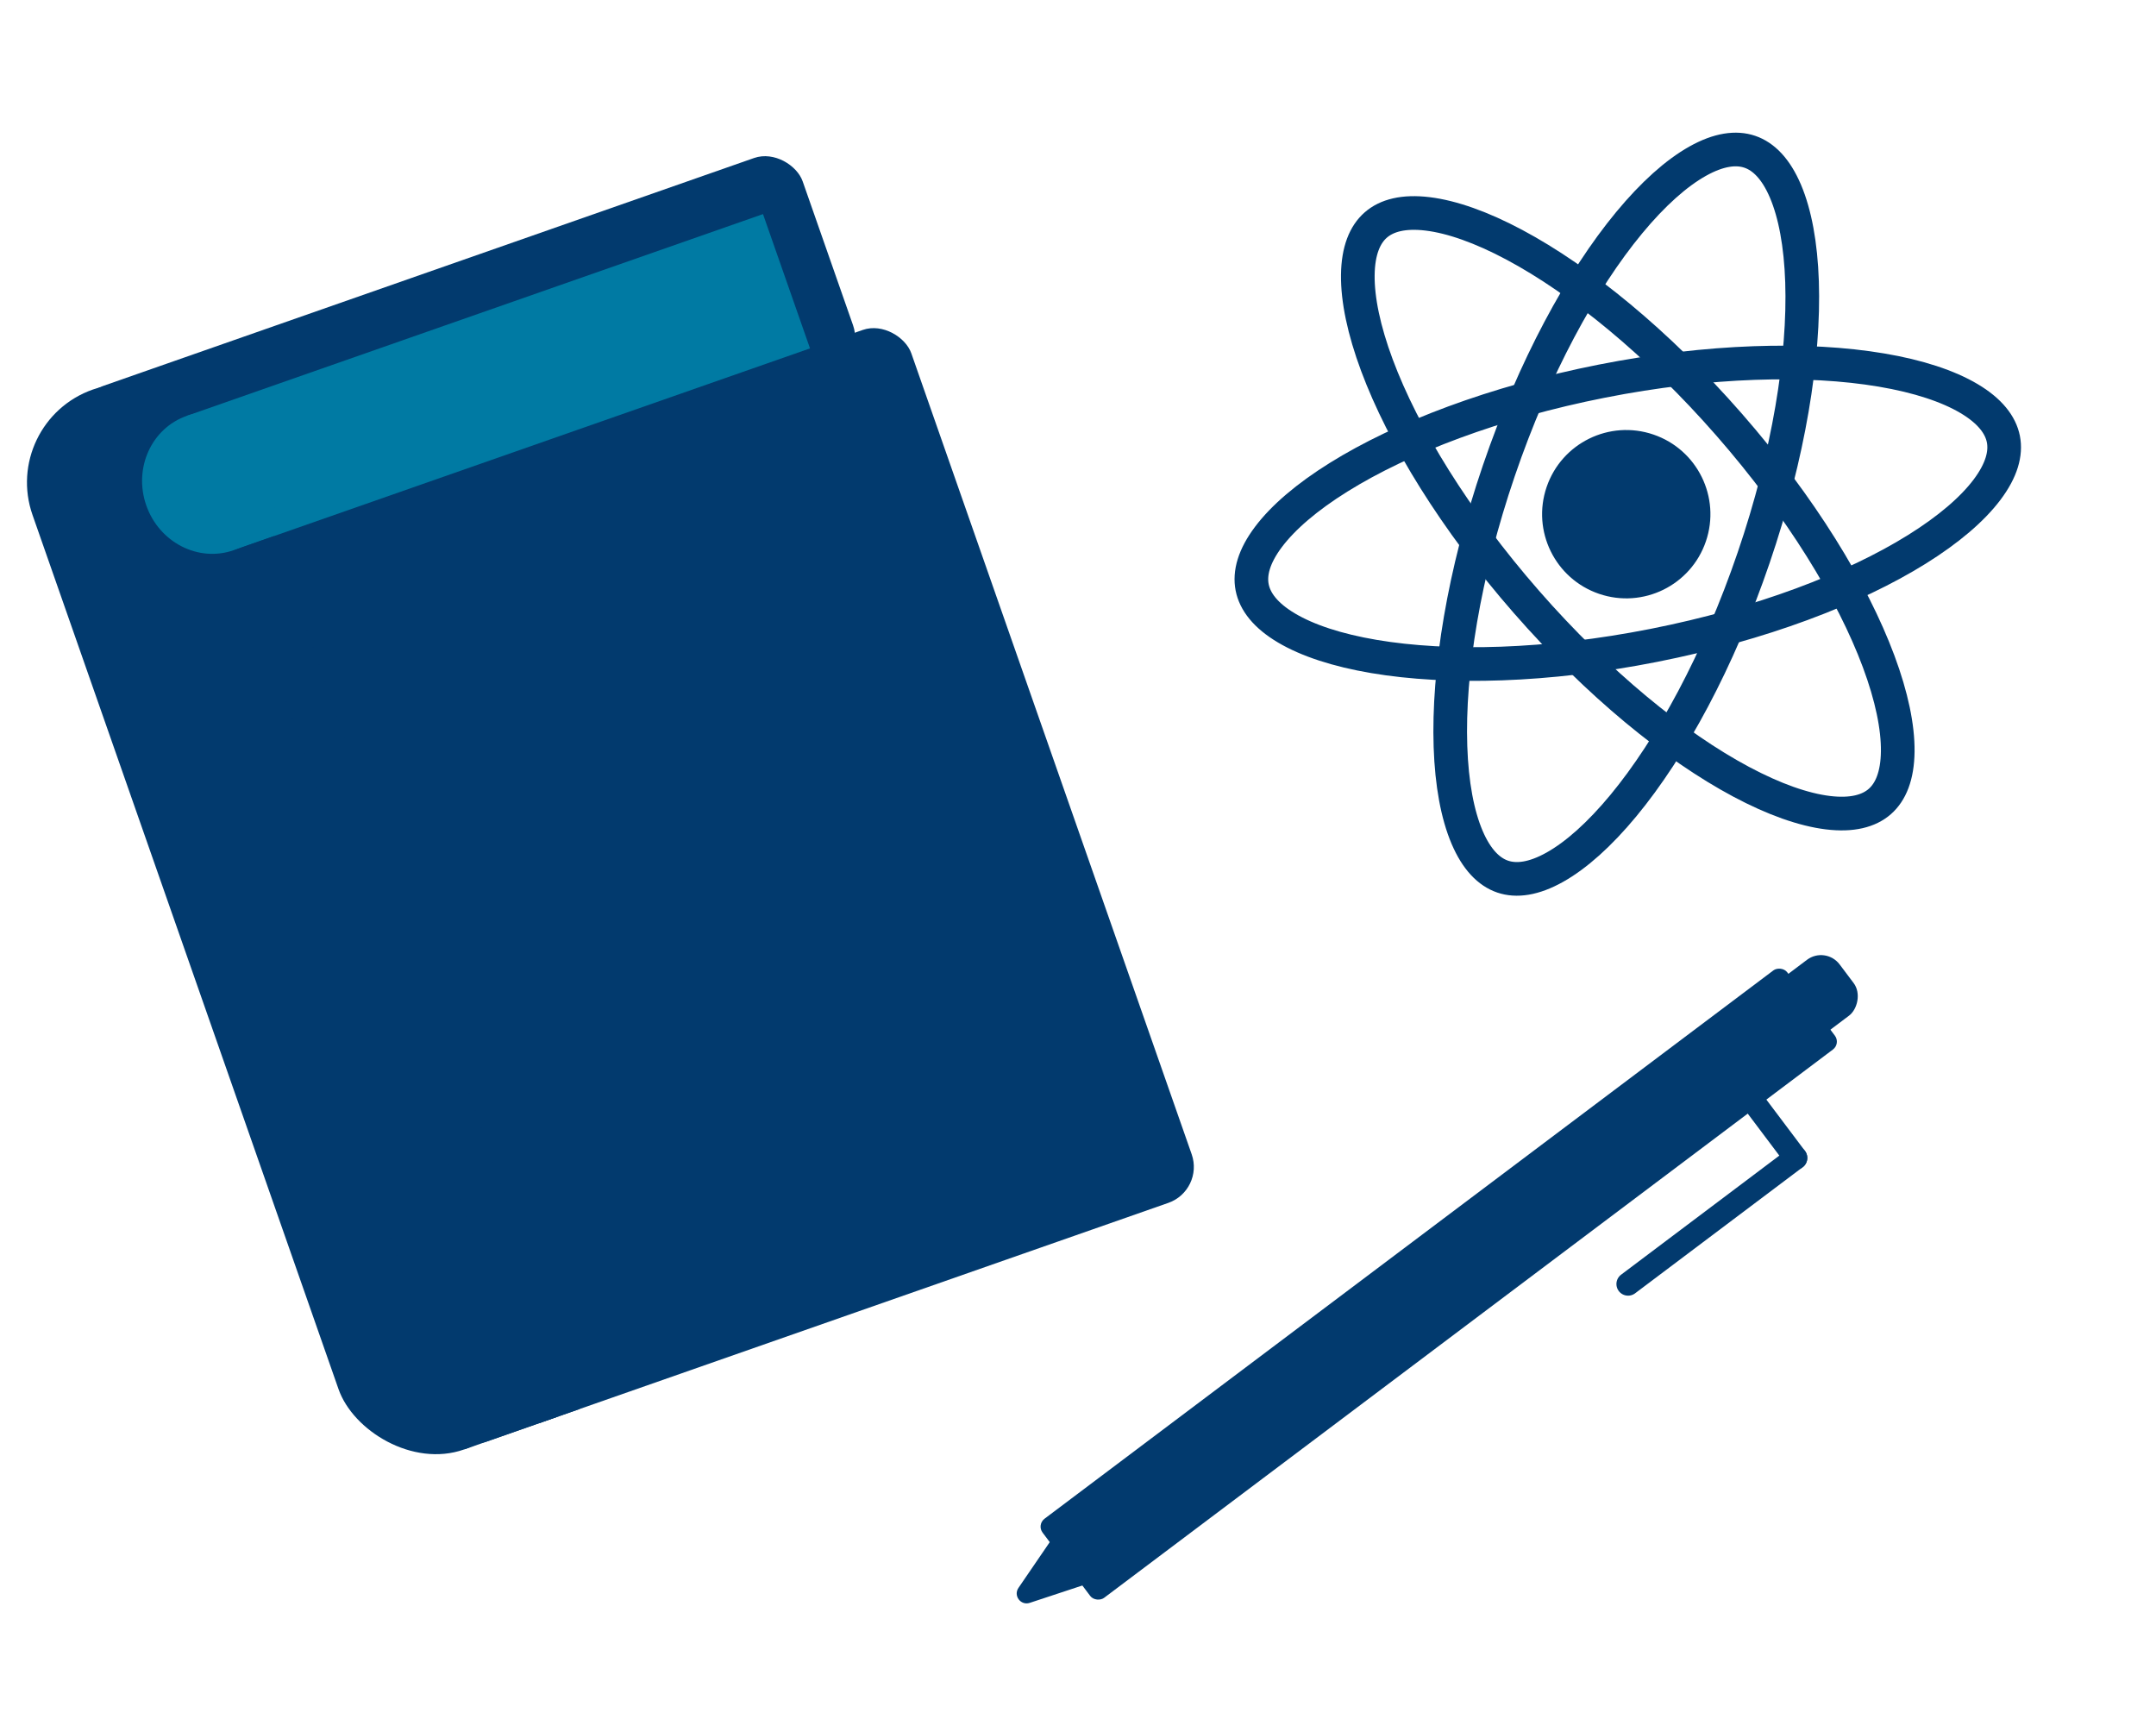 <svg width="287" height="228" viewBox="0 0 287 228" fill="none" xmlns="http://www.w3.org/2000/svg">
<rect x="8.938" y="53.044" width="101.963" height="30.437" rx="5.073" transform="rotate(-19.295 8.938 53.044)" fill="#023A6E"/>
<rect x="19.25" y="77.382" width="106.36" height="123.1" rx="5.073" transform="rotate(-19.295 19.25 77.382)" fill="#023A6E"/>
<rect y="56.172" width="26.209" height="149.478" rx="13.105" transform="rotate(-19.295 0 56.172)" fill="#023A6E"/>
<rect x="48.32" y="154.274" width="13.02" height="40.92" transform="rotate(-19.295 48.32 154.274)" fill="#023A6E"/>
<rect x="24.851" y="55.354" width="81.283" height="18.938" transform="rotate(-19.295 24.851 55.354)" fill="#007AA3"/>
<ellipse cx="27.979" cy="64.292" rx="9.013" ry="9.469" transform="rotate(-19.295 27.979 64.292)" fill="#007AA3"/>
<rect x="31.06" y="73.247" width="5.749" height="123.1" transform="rotate(-19.295 31.06 73.247)" fill="#023A6E"/>
<path d="M233.443 74.223C228.765 87.939 222.451 99.542 216.102 107.219C212.922 111.063 209.812 113.828 206.985 115.415C204.157 117.003 201.847 117.293 200.028 116.672C198.208 116.051 196.557 114.411 195.288 111.425C194.02 108.441 193.248 104.352 193.081 99.366C192.748 89.409 194.841 76.367 199.52 62.651C204.199 48.935 210.512 37.332 216.861 29.655C220.041 25.81 223.151 23.045 225.978 21.458C228.806 19.871 231.116 19.581 232.935 20.202C234.755 20.822 236.406 22.463 237.675 25.448C238.943 28.432 239.715 32.521 239.882 37.508C240.215 47.464 238.122 60.507 233.443 74.223Z" stroke="#023A6E" stroke-width="4.48"/>
<path d="M230.176 56.519C239.715 67.429 246.607 78.698 250.081 88.035C251.821 92.711 252.66 96.787 252.621 100.028C252.582 103.272 251.678 105.417 250.23 106.682C248.783 107.948 246.537 108.557 243.317 108.163C240.099 107.769 236.172 106.393 231.77 104.045C222.981 99.356 212.732 91.022 203.193 80.112C193.654 69.201 186.762 57.932 183.288 48.596C181.548 43.919 180.709 39.844 180.748 36.602C180.787 33.358 181.691 31.213 183.139 29.948C184.586 28.683 186.832 28.073 190.052 28.467C193.27 28.861 197.197 30.237 201.599 32.586C210.388 37.275 220.637 45.609 230.176 56.519Z" stroke="#023A6E" stroke-width="4.48"/>
<path d="M220.154 85.897C205.936 88.704 192.731 89.037 182.909 87.377C177.989 86.546 174.039 85.235 171.252 83.58C168.462 81.925 167.057 80.069 166.684 78.183C166.312 76.297 166.907 74.047 168.859 71.456C170.809 68.865 173.964 66.152 178.199 63.514C186.654 58.248 198.996 53.539 213.214 50.733C227.432 47.927 240.637 47.593 250.46 49.253C255.38 50.084 259.329 51.395 262.117 53.05C264.906 54.706 266.312 56.561 266.684 58.447C267.056 60.333 266.461 62.583 264.51 65.175C262.56 67.765 259.405 70.478 255.17 73.116C246.714 78.383 234.372 83.091 220.154 85.897Z" stroke="#023A6E" stroke-width="4.48"/>
<circle cx="216.482" cy="68.437" r="11.201" transform="rotate(18.835 216.482 68.437)" fill="#023A6E"/>
<rect width="13.182" height="124.07" rx="1.317" transform="matrix(-0.601 -0.799 -0.799 0.601 245.047 138.894)" fill="#023A6E"/>
<path d="M135.576 211.34C134.865 212.38 135.88 213.728 137.076 213.334L144.308 210.946C145.164 210.664 145.49 209.624 144.948 208.904L142.013 205.003C141.471 204.283 140.382 204.308 139.874 205.052L135.576 211.34Z" fill="#023A6E"/>
<line x1="233.436" y1="146.677" x2="239.031" y2="154.113" stroke="#023A6E" stroke-width="3.102" stroke-linecap="round"/>
<line x1="216.724" y1="170.897" x2="239.031" y2="154.113" stroke="#023A6E" stroke-width="3.102" stroke-linecap="round" stroke-linejoin="round"/>
<rect x="243.02" y="125.881" width="9.305" height="10.856" rx="3.102" transform="rotate(53.042 243.02 125.881)" fill="#023A6E"/>
</svg>
